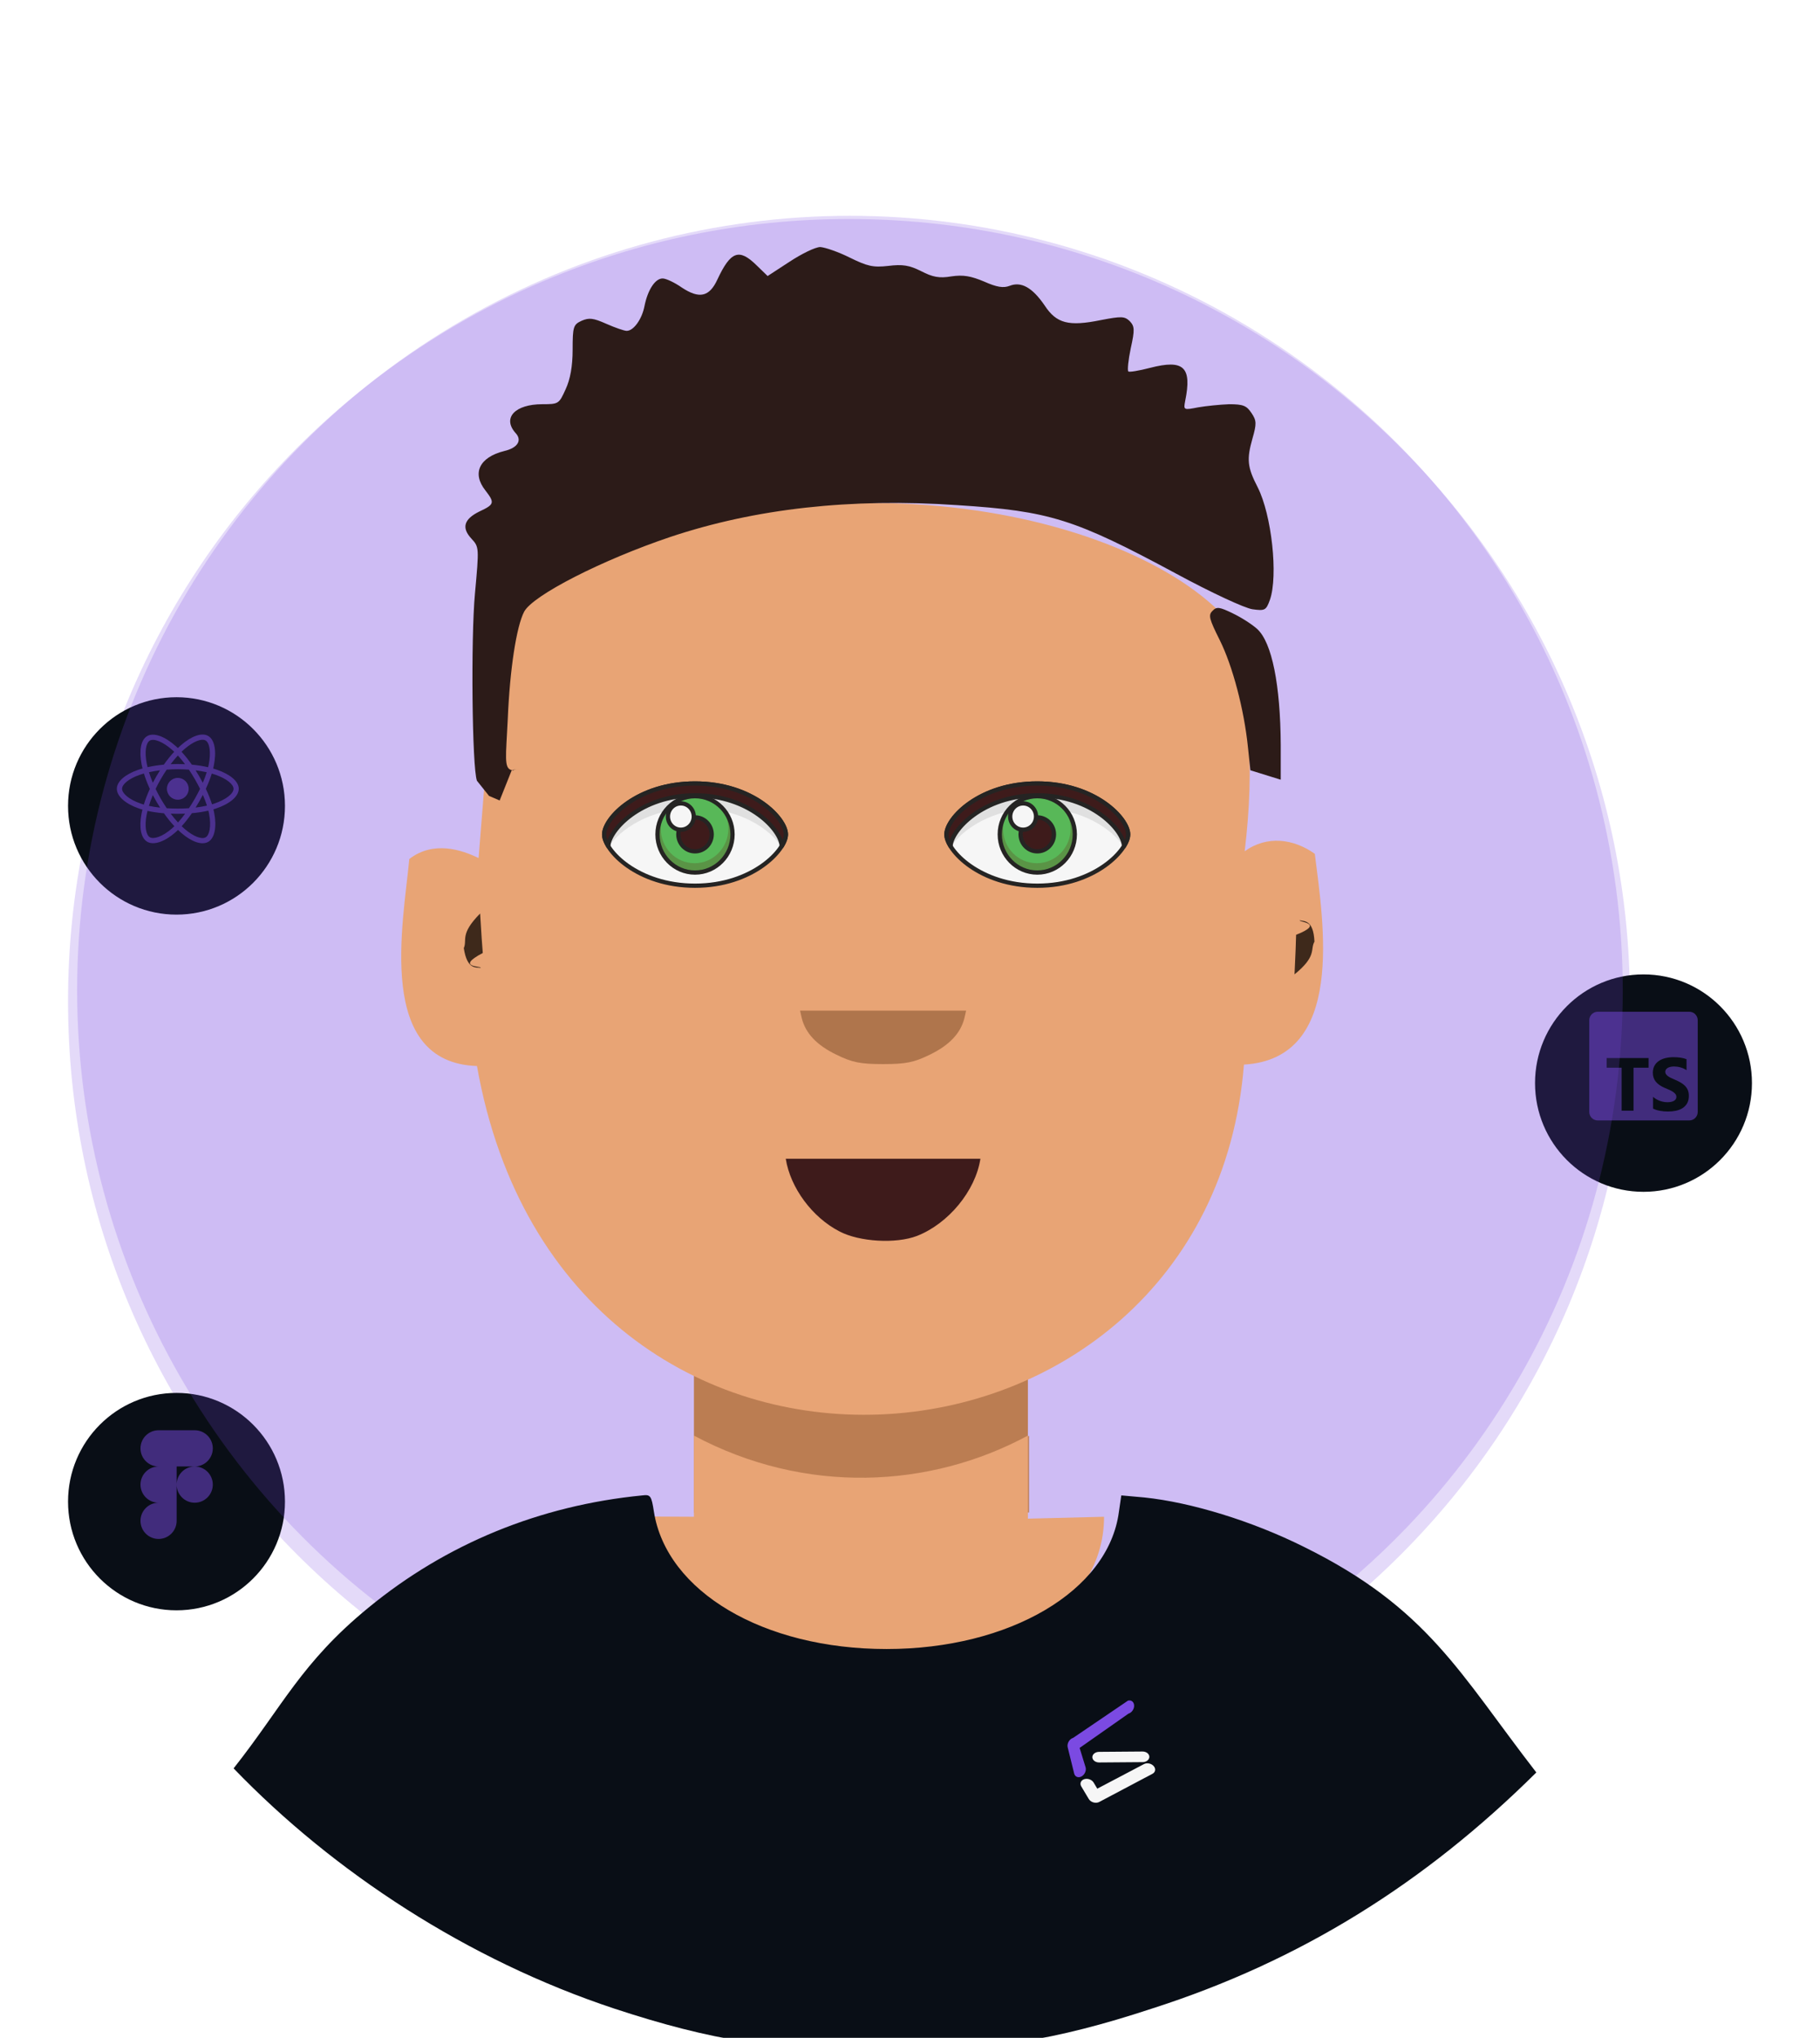 <svg width="428" height="479" viewBox="0 0 428 479" fill="none" xmlns="http://www.w3.org/2000/svg">
<path d="M383.304 235.312C383.304 133.78 301.08 51.472 199.652 51.472C98.224 51.472 16 133.78 16 235.312C16 336.843 98.224 419.151 199.652 419.151C301.08 419.151 383.304 336.843 383.304 235.312Z" fill="#7B4AE2" fill-opacity="0.2"/>
<g filter="url(#filter0_d_419_1660)">
<ellipse cx="386.493" cy="250.578" rx="25.507" ry="25.55" fill="#090E16"/>
</g>
<g clip-path="url(#clip0_419_1660)">
<path fill-rule="evenodd" clip-rule="evenodd" d="M397.254 237.803H375.732C374.631 237.803 373.739 238.697 373.739 239.799V261.357C373.739 262.46 374.631 263.353 375.732 263.353H397.254C398.354 263.353 399.246 262.46 399.246 261.357V239.799C399.246 238.697 398.354 237.803 397.254 237.803ZM388.737 260.568V257.812C389.236 258.231 389.778 258.545 390.363 258.755C390.949 258.964 391.54 259.069 392.136 259.069C392.486 259.069 392.792 259.038 393.053 258.974C393.314 258.911 393.532 258.824 393.707 258.712C393.882 258.6 394.013 258.468 394.099 258.316C394.185 258.163 394.228 257.998 394.228 257.82C394.228 257.579 394.159 257.364 394.021 257.174C393.883 256.985 393.696 256.809 393.457 256.649C393.219 256.488 392.937 256.333 392.61 256.184C392.283 256.034 391.93 255.882 391.551 255.727C390.587 255.325 389.868 254.834 389.395 254.254C388.922 253.674 388.685 252.973 388.685 252.152C388.685 251.509 388.814 250.956 389.072 250.494C389.33 250.032 389.682 249.651 390.127 249.352C390.571 249.054 391.086 248.834 391.672 248.693C392.257 248.553 392.876 248.482 393.531 248.482C394.173 248.482 394.743 248.521 395.239 248.599C395.735 248.676 396.193 248.795 396.612 248.956V251.532C396.405 251.388 396.18 251.262 395.936 251.153C395.692 251.044 395.441 250.953 395.183 250.881C394.925 250.81 394.668 250.757 394.413 250.722C394.157 250.688 393.915 250.67 393.686 250.67C393.37 250.67 393.083 250.701 392.825 250.761C392.567 250.821 392.349 250.906 392.171 251.015C391.993 251.124 391.855 251.255 391.758 251.407C391.66 251.559 391.611 251.73 391.611 251.919C391.611 252.126 391.666 252.311 391.775 252.475C391.884 252.639 392.039 252.794 392.24 252.94C392.44 253.087 392.684 253.23 392.971 253.371C393.258 253.512 393.582 253.657 393.944 253.806C394.437 254.013 394.88 254.232 395.274 254.465C395.667 254.698 396.004 254.96 396.285 255.253C396.566 255.546 396.781 255.881 396.93 256.257C397.079 256.633 397.154 257.071 397.154 257.57C397.154 258.26 397.024 258.838 396.763 259.306C396.501 259.774 396.147 260.153 395.699 260.443C395.252 260.733 394.731 260.941 394.137 261.068C393.544 261.194 392.917 261.257 392.257 261.257C391.58 261.257 390.936 261.2 390.325 261.085C389.713 260.97 389.184 260.798 388.737 260.568ZM387.689 250.952H384.15V261.058H381.346V250.952H377.824V248.682H387.689V250.952Z" fill="#7B4AE2" fill-opacity="0.5"/>
</g>
<g filter="url(#filter1_d_419_1660)">
<ellipse cx="41.507" cy="185.426" rx="25.507" ry="25.55" fill="#090E16"/>
</g>
<path d="M51.05 180.932C50.752 180.83 50.444 180.733 50.127 180.641C50.179 180.428 50.227 180.218 50.27 180.011C50.968 176.614 50.511 173.877 48.952 172.976C47.456 172.113 45.01 173.013 42.54 175.167C42.302 175.374 42.064 175.593 41.826 175.823C41.667 175.671 41.509 175.524 41.351 175.383C38.762 173.081 36.167 172.11 34.609 173.014C33.115 173.88 32.672 176.453 33.301 179.672C33.362 179.983 33.433 180.301 33.513 180.623C33.146 180.728 32.791 180.839 32.452 180.958C29.417 182.018 27.478 183.679 27.478 185.402C27.478 187.182 29.559 188.967 32.721 190.049C32.97 190.135 33.229 190.215 33.496 190.292C33.409 190.641 33.334 190.983 33.271 191.317C32.671 194.48 33.139 196.992 34.63 197.853C36.169 198.742 38.752 197.828 41.267 195.626C41.466 195.452 41.666 195.267 41.866 195.074C42.125 195.323 42.383 195.56 42.641 195.782C45.077 197.882 47.484 198.73 48.972 197.867C50.51 196.975 51.01 194.277 50.361 190.994C50.312 190.743 50.254 190.487 50.189 190.226C50.37 190.173 50.549 190.117 50.722 190.06C54.009 188.969 56.147 187.205 56.147 185.402C56.147 183.673 54.146 182 51.05 180.932ZM50.337 188.895C50.18 188.947 50.02 188.997 49.856 189.046C49.493 187.895 49.003 186.672 48.404 185.408C48.976 184.174 49.446 182.966 49.799 181.823C50.092 181.908 50.377 181.998 50.651 182.092C53.304 183.007 54.922 184.36 54.922 185.402C54.922 186.512 53.175 187.953 50.337 188.895ZM49.16 191.232C49.447 192.684 49.487 193.996 49.297 195.022C49.127 195.944 48.783 196.559 48.359 196.805C47.455 197.329 45.523 196.648 43.439 194.852C43.2 194.646 42.96 194.426 42.718 194.193C43.526 193.308 44.334 192.28 45.122 191.137C46.508 191.014 47.817 190.812 49.004 190.538C49.063 190.774 49.115 191.006 49.16 191.232ZM37.252 196.714C36.369 197.027 35.666 197.036 35.241 196.79C34.337 196.268 33.961 194.251 34.474 191.546C34.533 191.236 34.603 190.918 34.683 190.592C35.858 190.853 37.157 191.04 38.547 191.153C39.34 192.271 40.171 193.298 41.008 194.198C40.825 194.375 40.643 194.543 40.462 194.702C39.349 195.676 38.234 196.367 37.252 196.714ZM33.117 188.888C31.719 188.41 30.564 187.788 29.773 187.109C29.062 186.499 28.703 185.893 28.703 185.402C28.703 184.356 30.259 183.023 32.855 182.116C33.17 182.006 33.5 181.902 33.842 181.805C34.201 182.974 34.671 184.196 35.239 185.432C34.664 186.686 34.187 187.928 33.824 189.11C33.58 189.04 33.344 188.966 33.117 188.888ZM34.503 179.437C33.964 176.678 34.322 174.598 35.222 174.076C36.182 173.52 38.302 174.313 40.538 176.301C40.681 176.428 40.824 176.561 40.968 176.698C40.135 177.594 39.312 178.614 38.526 179.726C37.177 179.851 35.887 180.052 34.7 180.321C34.625 180.021 34.559 179.725 34.503 179.437ZM46.87 182.495C46.586 182.004 46.295 181.525 45.998 181.059C46.912 181.175 47.789 181.329 48.612 181.517C48.365 182.31 48.057 183.139 47.694 183.99C47.434 183.495 47.159 182.996 46.87 182.495ZM41.826 177.575C42.391 178.188 42.957 178.873 43.514 179.615C42.953 179.589 42.385 179.575 41.813 179.575C41.246 179.575 40.682 179.588 40.125 179.614C40.682 178.879 41.253 178.195 41.826 177.575ZM36.751 182.504C36.468 182.996 36.198 183.492 35.942 183.989C35.585 183.141 35.28 182.308 35.031 181.504C35.849 181.32 36.721 181.171 37.63 181.057C37.329 181.527 37.035 182.01 36.751 182.504V182.504ZM37.656 189.835C36.717 189.73 35.832 189.587 35.014 189.409C35.267 188.59 35.579 187.739 35.943 186.874C36.2 187.37 36.471 187.867 36.756 188.36H36.756C37.046 188.862 37.347 189.355 37.656 189.835ZM41.86 193.315C41.28 192.688 40.701 191.994 40.135 191.248C40.684 191.269 41.244 191.28 41.813 191.28C42.397 191.28 42.975 191.267 43.543 191.242C42.985 192.002 42.421 192.697 41.86 193.315ZM47.706 186.83C48.089 187.705 48.412 188.551 48.669 189.356C47.837 189.546 46.94 189.699 45.994 189.813C46.292 189.34 46.586 188.853 46.874 188.351C47.166 187.844 47.444 187.336 47.706 186.83ZM45.813 187.738C45.365 188.517 44.905 189.26 44.438 189.961C43.587 190.022 42.709 190.054 41.813 190.054C40.921 190.054 40.053 190.026 39.217 189.971C38.731 189.261 38.261 188.516 37.816 187.745H37.816C37.372 186.977 36.963 186.202 36.593 185.431C36.963 184.659 37.371 183.883 37.812 183.116L37.812 183.117C38.255 182.348 38.721 181.606 39.202 180.9C40.055 180.835 40.929 180.802 41.813 180.802H41.813C42.7 180.802 43.576 180.836 44.428 180.901C44.902 181.602 45.365 182.341 45.809 183.11C46.259 183.888 46.672 184.658 47.045 185.414C46.673 186.183 46.261 186.961 45.813 187.738ZM48.34 174.039C49.3 174.594 49.673 176.83 49.07 179.763C49.032 179.95 48.988 180.141 48.941 180.334C47.752 180.059 46.46 179.854 45.108 179.727C44.32 178.604 43.504 177.582 42.685 176.698C42.905 176.486 43.125 176.283 43.344 176.092C45.461 174.247 47.439 173.519 48.34 174.039ZM41.813 182.838C43.227 182.838 44.373 183.986 44.373 185.402C44.373 186.818 43.227 187.966 41.813 187.966C40.399 187.966 39.253 186.818 39.253 185.402C39.253 183.986 40.399 182.838 41.813 182.838Z" fill="#7B4AE2" fill-opacity="0.5"/>
<g filter="url(#filter2_d_419_1660)">
<ellipse cx="41.507" cy="348.945" rx="25.507" ry="25.55" fill="#090E16"/>
</g>
<g clip-path="url(#clip1_419_1660)">
<path fill-rule="evenodd" clip-rule="evenodd" d="M37.289 336.17C34.943 336.17 33.038 338.078 33.038 340.428C33.038 342.779 34.943 344.687 37.289 344.687C34.943 344.687 33.038 346.595 33.038 348.945C33.038 351.296 34.943 353.203 37.289 353.203C34.943 353.203 33.038 355.111 33.038 357.462C33.038 359.812 34.943 361.72 37.289 361.72C39.636 361.72 41.541 359.812 41.541 357.462L41.541 348.945C41.541 351.296 43.445 353.203 45.792 353.203C48.138 353.203 50.043 351.296 50.043 348.945C50.043 346.595 48.138 344.687 45.792 344.687C48.138 344.687 50.043 342.779 50.043 340.428C50.043 338.078 48.138 336.17 45.792 336.17H37.289ZM45.792 344.687H41.541L41.541 348.945C41.541 346.595 43.445 344.687 45.792 344.687Z" fill="#7B4AE2" fill-opacity="0.5"/>
</g>
<g filter="url(#filter3_f_419_1660)">
<ellipse cx="199.876" cy="232.768" rx="181.739" ry="182.043" fill="#7B4AE2" fill-opacity="0.2"/>
</g>
<g filter="url(#filter4_i_419_1660)">
<path fill-rule="evenodd" clip-rule="evenodd" d="M163.185 302.915C189.365 316.893 218.723 315.34 241.726 302.914V333.536L241.985 333.529V351.508H163.185V302.915Z" fill="#BB7D52"/>
<path fill-rule="evenodd" clip-rule="evenodd" d="M163.184 333.424C189.364 347.403 218.723 345.85 241.726 333.424V352.952L259.414 352.51L259.634 352.519C259.634 399.587 147.294 406.633 147.294 352.448L147.732 352.428L163.184 352.507V333.424V333.424Z" fill="#E8A475"/>
<path fill-rule="evenodd" clip-rule="evenodd" d="M117.236 139.024C179.713 99.177 259.643 113.347 286.648 139.623C294.456 158.442 295.007 176.594 292.71 196.079C297.985 192.288 304.257 193.155 309.199 196.686C311.201 212.854 316.564 244.838 292.532 246.225C284.258 349.399 132.659 362.241 112.166 246.563C88.347 245.74 94.77 213.416 96.258 197.893C101.973 193.538 108.498 195.73 112.549 197.678L117.236 139.024V139.024Z" fill="#E8A475"/>
<path d="M180.518 60.878L185.686 57.511L185.686 57.512C188.557 55.624 191.756 54.064 192.905 54.064C194.053 54.146 197.17 55.214 199.795 56.527C203.979 58.579 205.291 58.908 208.9 58.497C212.264 58.087 213.822 58.334 216.611 59.729C219.318 61.125 220.877 61.453 223.748 60.96C226.537 60.55 228.341 60.879 231.459 62.192C234.412 63.506 235.97 63.752 237.447 63.177C240.154 62.11 242.779 63.588 245.65 67.775C248.439 72.044 251.31 72.783 258.939 71.223C263.697 70.32 264.435 70.32 265.665 71.469C266.814 72.701 266.895 73.44 265.911 77.873C265.337 80.582 265.091 83.045 265.337 83.291C265.501 83.538 267.88 83.127 270.423 82.47C278.38 80.418 280.349 82.224 278.708 90.27C278.298 92.404 278.38 92.404 281.743 91.748C283.63 91.419 286.911 91.091 289.044 91.009C292.325 91.009 293.146 91.337 294.294 93.061C295.524 94.867 295.524 95.606 294.54 99.054C293.146 103.98 293.31 105.787 295.77 110.548C299.052 117.034 300.61 131.319 298.641 136.984C297.739 139.447 297.493 139.611 294.54 139.201C292.735 138.954 284.943 135.342 276.575 130.827C252.623 117.937 246.88 116.131 225.225 114.735C199.959 113.011 177.565 115.556 157.632 122.206C141.554 127.625 125.312 135.917 123.261 139.775C121.456 143.224 119.898 153.24 119.405 165.062C118.988 173.835 118.446 176.629 120.351 177.011L122.488 176.654C125.441 175.998 133.351 174.832 135.155 174.75C137.37 174.75 141.061 173.6 145.819 171.301C152.874 167.935 153.366 167.771 161.323 167.771C170.674 167.771 176.745 169.577 182.159 173.846C183.882 175.242 185.768 176.392 186.342 176.392C186.917 176.392 191.1 177.869 195.529 179.675C205.702 183.781 209.803 183.945 217.76 180.579C220.795 179.265 225.225 177.705 227.604 177.131C229.9 176.556 233.181 174.996 234.74 173.764C239.99 169.66 246.47 167.771 255.658 167.771C263.697 167.771 264.024 167.853 270.833 171.219C274.935 173.272 279.036 174.75 280.677 174.75C282.235 174.832 285.926 175.324 288.798 175.899L294.048 177.048L293.473 171.63C292.571 162.763 289.864 152.501 286.829 146.425C284.368 141.5 284.122 140.596 285.107 139.611C286.091 138.544 286.747 138.626 289.946 140.186C291.997 141.171 294.54 142.813 295.688 143.88C299.134 147.082 301.102 157.016 301.184 171.055V179.265L294.048 177.048L288.798 175.899C285.926 175.324 282.235 174.832 280.677 174.75C279.036 174.75 274.935 173.272 270.833 171.219C264.024 167.853 263.697 167.771 255.658 167.771C246.47 167.771 239.99 169.66 234.74 173.764C233.181 174.996 229.9 176.556 227.604 177.131C225.225 177.705 220.795 179.265 217.76 180.579C209.803 183.945 205.702 183.781 195.529 179.675C191.1 177.869 186.917 176.392 186.342 176.392C185.768 176.392 183.882 175.242 182.159 173.846C176.745 169.577 170.674 167.771 161.323 167.771C153.366 167.771 152.874 167.935 145.819 171.301C141.061 173.6 137.37 174.75 135.155 174.75C133.351 174.832 125.441 175.998 122.488 176.654C119.405 177.106 121.441 177.23 120.351 177.011L117.502 184.146L115.008 183.076L112.159 179.508C111.011 176.471 110.711 146.014 111.694 135.505C112.679 124.668 112.679 124.586 110.874 122.616C108.496 120.071 109.07 118.018 112.761 116.212C116.288 114.57 116.37 114.159 114.156 111.286C110.956 107.263 112.679 103.487 118.585 102.009C121.784 101.27 122.851 99.464 121.21 97.74C118.093 94.209 121.128 91.008 127.526 91.008C131.382 91.008 131.464 90.926 133.023 87.478C134.089 85.179 134.663 82.141 134.663 78.2C134.663 72.782 134.827 72.289 136.796 71.386C138.518 70.647 139.503 70.729 142.62 72.125C144.67 73.028 146.804 73.767 147.378 73.767C149.019 73.767 150.987 70.976 151.561 67.938C152.299 64.244 154.022 61.452 155.827 61.452C156.647 61.452 158.698 62.438 160.339 63.587C164.44 66.296 166.819 65.804 168.705 61.699C171.822 55.049 173.791 54.31 177.893 58.333L180.518 60.878Z" fill="#2C1B18"/>
<path fill-rule="evenodd" clip-rule="evenodd" d="M188.557 235.355C189.459 238.885 192.084 241.676 196.677 243.893C200.369 245.699 202.256 246.11 207.67 246.11C213.083 246.11 214.97 245.699 218.662 243.893C223.255 241.676 225.88 238.885 226.782 235.355L227.193 233.549H207.67H188.146L188.557 235.355V235.355Z" fill="#AF754C"/>
<path fill-rule="evenodd" clip-rule="evenodd" d="M184.783 268.358C185.85 275.172 191.017 282.151 197.416 285.435C202.091 287.898 210.705 288.39 215.627 286.502C223.01 283.629 229.408 275.911 230.556 268.358H184.783Z" fill="#3E1B1B"/>
<path fill-rule="evenodd" clip-rule="evenodd" d="M112.91 210.712C108.06 215.608 109.929 216.89 109.069 218.852C109.857 224.084 112.062 223.289 113 223.484C113.632 223.019 106.776 223.539 113.532 219.993L113.28 216.637L112.91 210.712Z" fill="#3E291B"/>
<path fill-rule="evenodd" clip-rule="evenodd" d="M304.427 225.017C309.77 220.667 308.048 219.193 309.112 217.334C308.886 212.048 306.609 212.602 305.697 212.308C305.019 212.703 311.892 212.918 304.796 215.722L304.69 219.086L304.427 225.017Z" fill="#3E291B"/>
<path d="M236.611 426.73L241.879 422.444C243.099 421.45 244.894 421.635 245.886 422.857C246.879 424.079 246.694 425.874 245.473 426.868L242.924 428.942L261.432 444.55C262.653 445.543 262.838 447.339 261.845 448.56C261.282 449.254 260.461 449.613 259.634 449.613C259.002 449.613 258.366 449.404 257.838 448.974L236.611 431.154C235.946 430.612 235.56 429.8 235.56 428.942C235.56 428.084 235.946 427.271 236.611 426.73V426.73Z" fill="#7B4AE2"/>
<path d="M260.002 400.539C261.514 400.551 262.731 401.788 262.719 403.302L262.483 446.894C262.471 448.407 261.235 449.625 259.723 449.613C259.34 449.61 258.976 449.528 258.646 449.383C257.674 448.957 256.997 447.98 257.006 446.85L257.242 403.258C257.254 401.744 258.49 400.527 260.002 400.539V400.539Z" fill="#7B4AE2"/>
<path d="M272.024 430.525L273.969 428.942L267.04 423.303C265.819 422.31 265.635 420.514 266.627 419.292C267.619 418.071 269.413 417.886 270.634 418.879L280.281 426.73C280.947 427.271 281.333 428.084 281.333 428.942C281.333 429.8 280.947 430.612 280.281 431.154L275.618 434.949C275.09 435.378 274.454 435.588 273.823 435.588C272.995 435.588 272.173 435.228 271.611 434.536C270.618 433.314 270.803 431.518 272.024 430.525V430.525Z" fill="#C83267"/>
<path fill-rule="evenodd" clip-rule="evenodd" d="M151.068 347.483C126.87 349.842 104.886 358.869 86.593 373.915C70.852 386.807 66.461 397.053 54.936 411.645C78.417 436.027 109.992 456.686 144.425 468.096C167.392 475.659 183.06 478.099 207.669 478.099C232.279 478.099 247.946 475.659 270.915 468.096C305.652 456.978 334.912 438.757 361.289 412.606C343.223 389.268 335.787 373.972 306.679 359.6C294.457 353.501 280.101 349.109 269.11 347.97L263.933 347.504L263.687 347.498L263.122 351.387C260.661 369.93 237.447 383.593 208.49 383.593C179.534 383.593 156.729 370.092 153.775 351.305C153.202 347.564 152.955 347.239 151.069 347.483H151.068V347.483Z" fill="#090E16"/>
<path d="M256.05 418.853L254.275 415.884C253.865 415.196 254.182 414.435 254.985 414.185C255.788 413.934 256.772 414.289 257.183 414.977L258.041 416.414L268.992 410.653C269.694 410.267 270.722 410.459 271.288 411.082C271.61 411.435 271.713 411.851 271.615 412.215C271.539 412.492 271.346 412.74 271.043 412.907L258.528 419.527C258.146 419.737 257.645 419.784 257.164 419.653C256.683 419.522 256.274 419.228 256.05 418.853V418.853Z" fill="#F6F6F6"/>
<path d="M256.884 408.998C256.891 408.309 257.609 407.754 258.488 407.76L268.709 407.681C269.588 407.687 270.294 408.25 270.287 408.939C270.286 409.114 270.238 409.279 270.154 409.43C269.906 409.873 269.34 410.181 268.683 410.177C268.683 410.177 259.341 410.261 258.462 410.256C257.583 410.25 256.877 409.687 256.884 408.998Z" fill="#F6F6F6"/>
<path d="M265.38 398.777L253.888 406.836L255.307 411.443C255.5 412.222 255.051 413.168 254.306 413.557C253.56 413.947 252.8 413.631 252.607 412.853L251.085 406.701C250.981 406.276 251.064 405.779 251.313 405.347C251.562 404.915 251.95 404.594 252.37 404.472L265.248 395.73C265.581 395.633 265.892 395.673 266.141 395.817C266.467 396.006 266.686 396.374 266.707 396.851C266.743 397.692 266.149 398.554 265.38 398.777Z" fill="#7B4AE2"/>
</g>
<path d="M265.301 196.113C265.301 199.802 257.46 208.179 243.933 208.179C230.406 208.179 222.564 199.902 222.564 196.113C222.564 192.323 230.308 184.146 243.933 184.146C257.558 184.146 265.301 192.423 265.301 196.113Z" fill="#F6F6F6"/>
<path d="M243.933 189.93C254.617 189.93 261.675 195.016 264.223 199.005C264.909 197.908 265.301 196.91 265.301 196.113C265.301 192.423 257.558 184.146 243.933 184.146C230.308 184.146 222.564 192.423 222.564 196.113C222.564 196.91 222.956 197.908 223.642 199.005C226.191 195.115 233.248 189.93 243.933 189.93Z" fill="#E0E0E0"/>
<path d="M265.301 196.113C265.301 199.802 257.46 208.179 243.933 208.179C230.406 208.179 222.564 199.902 222.564 196.113C222.564 192.323 230.308 184.146 243.933 184.146C257.558 184.146 265.301 192.423 265.301 196.113Z" stroke="#252423" stroke-miterlimit="10" stroke-linecap="round" stroke-linejoin="round"/>
<path d="M243.933 186.938C256.773 186.938 264.223 195.115 264.321 198.905C265.007 197.808 265.301 196.91 265.301 196.113C265.301 192.423 257.558 184.146 243.933 184.146C230.308 184.146 222.564 192.423 222.564 196.113C222.564 196.91 222.858 197.808 223.544 198.905C223.642 195.215 231.092 186.938 243.933 186.938Z" fill="#3E1B1B" stroke="#252423" stroke-miterlimit="10" stroke-linecap="round" stroke-linejoin="round"/>
<path d="M243.933 205.088C248.805 205.088 252.755 201.069 252.755 196.113C252.755 191.156 248.805 187.138 243.933 187.138C239.061 187.138 235.111 191.156 235.111 196.113C235.111 201.069 239.061 205.088 243.933 205.088Z" fill="#58B858"/>
<path d="M250.01 189.73C251.088 191.126 251.774 192.921 251.774 194.816C251.774 199.204 248.246 202.894 243.835 202.894C239.424 202.894 235.895 199.304 235.895 194.816C235.895 192.921 236.581 191.126 237.659 189.73C236.189 191.326 235.111 193.62 235.111 196.113C235.111 201.099 239.032 205.088 243.933 205.088C248.834 205.088 252.755 201.099 252.755 196.113C252.755 193.62 251.676 191.326 250.01 189.73Z" fill="#5A9446"/>
<path d="M243.933 205.088C248.805 205.088 252.755 201.069 252.755 196.113C252.755 191.156 248.805 187.138 243.933 187.138C239.061 187.138 235.111 191.156 235.111 196.113C235.111 201.069 239.061 205.088 243.933 205.088Z" stroke="#252423" stroke-miterlimit="10" stroke-linecap="round" stroke-linejoin="round"/>
<path d="M243.933 200.101C246.098 200.101 247.853 198.316 247.853 196.113C247.853 193.91 246.098 192.124 243.933 192.124C241.767 192.124 240.012 193.91 240.012 196.113C240.012 198.316 241.767 200.101 243.933 200.101Z" fill="#3E1B1B" stroke="#252423" stroke-miterlimit="10" stroke-linecap="round" stroke-linejoin="round"/>
<path d="M240.6 195.016C242.278 195.016 243.639 193.632 243.639 191.924C243.639 190.217 242.278 188.833 240.6 188.833C238.922 188.833 237.561 190.217 237.561 191.924C237.561 193.632 238.922 195.016 240.6 195.016Z" fill="#F6F6F6" stroke="#252423" stroke-miterlimit="10" stroke-linecap="round" stroke-linejoin="round"/>
<path d="M184.813 196.113C184.813 199.802 176.971 208.179 163.444 208.179C149.917 208.179 142.075 199.902 142.075 196.113C142.075 192.323 149.819 184.146 163.444 184.146C177.069 184.146 184.813 192.423 184.813 196.113Z" fill="#F6F6F6"/>
<path d="M163.444 189.93C174.128 189.93 181.186 195.016 183.734 199.005C184.42 197.908 184.813 196.91 184.813 196.113C184.813 192.423 177.069 184.146 163.444 184.146C149.819 184.146 142.075 192.423 142.075 196.113C142.075 196.91 142.467 197.908 143.153 199.005C145.702 195.115 152.76 189.93 163.444 189.93Z" fill="#E0E0E0"/>
<path d="M184.813 196.113C184.813 199.802 176.971 208.179 163.444 208.179C149.917 208.179 142.075 199.902 142.075 196.113C142.075 192.323 149.819 184.146 163.444 184.146C177.069 184.146 184.813 192.423 184.813 196.113Z" stroke="#252423" stroke-miterlimit="10" stroke-linecap="round" stroke-linejoin="round"/>
<path d="M163.444 186.938C176.285 186.938 183.734 195.115 183.832 198.905C184.518 197.808 184.813 196.91 184.813 196.113C184.813 192.423 177.069 184.146 163.444 184.146C149.819 184.146 142.075 192.423 142.075 196.113C142.075 196.91 142.369 197.808 143.055 198.905C143.153 195.215 150.603 186.938 163.444 186.938Z" fill="#3E1B1B" stroke="#252423" stroke-miterlimit="10" stroke-linecap="round" stroke-linejoin="round"/>
<path d="M163.444 205.088C168.316 205.088 172.266 201.069 172.266 196.113C172.266 191.156 168.316 187.138 163.444 187.138C158.572 187.138 154.622 191.156 154.622 196.113C154.622 201.069 158.572 205.088 163.444 205.088Z" fill="#58B858"/>
<path d="M169.521 189.73C170.599 191.126 171.286 192.921 171.286 194.816C171.286 199.204 167.757 202.894 163.346 202.894C158.935 202.894 155.406 199.304 155.406 194.816C155.406 192.921 156.092 191.126 157.17 189.73C155.7 191.326 154.622 193.62 154.622 196.113C154.622 201.099 158.543 205.088 163.444 205.088C168.345 205.088 172.266 201.099 172.266 196.113C172.266 193.62 171.187 191.326 169.521 189.73Z" fill="#5A9446"/>
<path d="M163.444 205.088C168.316 205.088 172.266 201.069 172.266 196.113C172.266 191.156 168.316 187.138 163.444 187.138C158.572 187.138 154.622 191.156 154.622 196.113C154.622 201.069 158.572 205.088 163.444 205.088Z" stroke="#252423" stroke-miterlimit="10" stroke-linecap="round" stroke-linejoin="round"/>
<path d="M163.444 200.101C165.609 200.101 167.365 198.316 167.365 196.113C167.365 193.91 165.609 192.124 163.444 192.124C161.278 192.124 159.523 193.91 159.523 196.113C159.523 198.316 161.278 200.101 163.444 200.101Z" fill="#3E1B1B" stroke="#252423" stroke-miterlimit="10" stroke-linecap="round" stroke-linejoin="round"/>
<path d="M160.111 195.016C161.789 195.016 163.15 193.632 163.15 191.924C163.15 190.217 161.789 188.833 160.111 188.833C158.433 188.833 157.073 190.217 157.073 191.924C157.073 193.632 158.433 195.016 160.111 195.016Z" fill="#F6F6F6" stroke="#252423" stroke-miterlimit="10" stroke-linecap="round" stroke-linejoin="round"/>
<defs>
<filter id="filter0_d_419_1660" x="310.986" y="179.028" width="151.014" height="151.1" filterUnits="userSpaceOnUse" color-interpolation-filters="sRGB">
<feFlood flood-opacity="0" result="BackgroundImageFix"/>
<feColorMatrix in="SourceAlpha" type="matrix" values="0 0 0 0 0 0 0 0 0 0 0 0 0 0 0 0 0 0 127 0" result="hardAlpha"/>
<feOffset dy="4"/>
<feGaussianBlur stdDeviation="25"/>
<feComposite in2="hardAlpha" operator="out"/>
<feColorMatrix type="matrix" values="0 0 0 0 0 0 0 0 0 0 0 0 0 0 0 0 0 0 0.5 0"/>
<feBlend mode="normal" in2="BackgroundImageFix" result="effect1_dropShadow_419_1660"/>
<feBlend mode="normal" in="SourceGraphic" in2="effect1_dropShadow_419_1660" result="shape"/>
</filter>
<filter id="filter1_d_419_1660" x="-34" y="113.876" width="151.014" height="151.1" filterUnits="userSpaceOnUse" color-interpolation-filters="sRGB">
<feFlood flood-opacity="0" result="BackgroundImageFix"/>
<feColorMatrix in="SourceAlpha" type="matrix" values="0 0 0 0 0 0 0 0 0 0 0 0 0 0 0 0 0 0 127 0" result="hardAlpha"/>
<feOffset dy="4"/>
<feGaussianBlur stdDeviation="25"/>
<feComposite in2="hardAlpha" operator="out"/>
<feColorMatrix type="matrix" values="0 0 0 0 0 0 0 0 0 0 0 0 0 0 0 0 0 0 0.5 0"/>
<feBlend mode="normal" in2="BackgroundImageFix" result="effect1_dropShadow_419_1660"/>
<feBlend mode="normal" in="SourceGraphic" in2="effect1_dropShadow_419_1660" result="shape"/>
</filter>
<filter id="filter2_d_419_1660" x="-34" y="277.395" width="151.014" height="151.1" filterUnits="userSpaceOnUse" color-interpolation-filters="sRGB">
<feFlood flood-opacity="0" result="BackgroundImageFix"/>
<feColorMatrix in="SourceAlpha" type="matrix" values="0 0 0 0 0 0 0 0 0 0 0 0 0 0 0 0 0 0 127 0" result="hardAlpha"/>
<feOffset dy="4"/>
<feGaussianBlur stdDeviation="25"/>
<feComposite in2="hardAlpha" operator="out"/>
<feColorMatrix type="matrix" values="0 0 0 0 0 0 0 0 0 0 0 0 0 0 0 0 0 0 0.5 0"/>
<feBlend mode="normal" in2="BackgroundImageFix" result="effect1_dropShadow_419_1660"/>
<feBlend mode="normal" in="SourceGraphic" in2="effect1_dropShadow_419_1660" result="shape"/>
</filter>
<filter id="filter3_f_419_1660" x="-31.863" y="0.725" width="463.478" height="464.085" filterUnits="userSpaceOnUse" color-interpolation-filters="sRGB">
<feFlood flood-opacity="0" result="BackgroundImageFix"/>
<feBlend mode="normal" in="SourceGraphic" in2="BackgroundImageFix" result="shape"/>
<feGaussianBlur stdDeviation="25" result="effect1_foregroundBlur_419_1660"/>
</filter>
<filter id="filter4_i_419_1660" x="54.936" y="54.064" width="306.353" height="428.035" filterUnits="userSpaceOnUse" color-interpolation-filters="sRGB">
<feFlood flood-opacity="0" result="BackgroundImageFix"/>
<feBlend mode="normal" in="SourceGraphic" in2="BackgroundImageFix" result="shape"/>
<feColorMatrix in="SourceAlpha" type="matrix" values="0 0 0 0 0 0 0 0 0 0 0 0 0 0 0 0 0 0 127 0" result="hardAlpha"/>
<feOffset dy="4"/>
<feGaussianBlur stdDeviation="2"/>
<feComposite in2="hardAlpha" operator="arithmetic" k2="-1" k3="1"/>
<feColorMatrix type="matrix" values="0 0 0 0 0 0 0 0 0 0 0 0 0 0 0 0 0 0 0.25 0"/>
<feBlend mode="normal" in2="shape" result="effect1_innerShadow_419_1660"/>
</filter>
<clipPath id="clip0_419_1660">
<rect width="25.507" height="25.55" fill="white" transform="translate(373.739 237.803)"/>
</clipPath>
<clipPath id="clip1_419_1660">
<rect width="25.507" height="25.55" fill="white" transform="translate(28.754 336.17)"/>
</clipPath>
</defs>
</svg>
